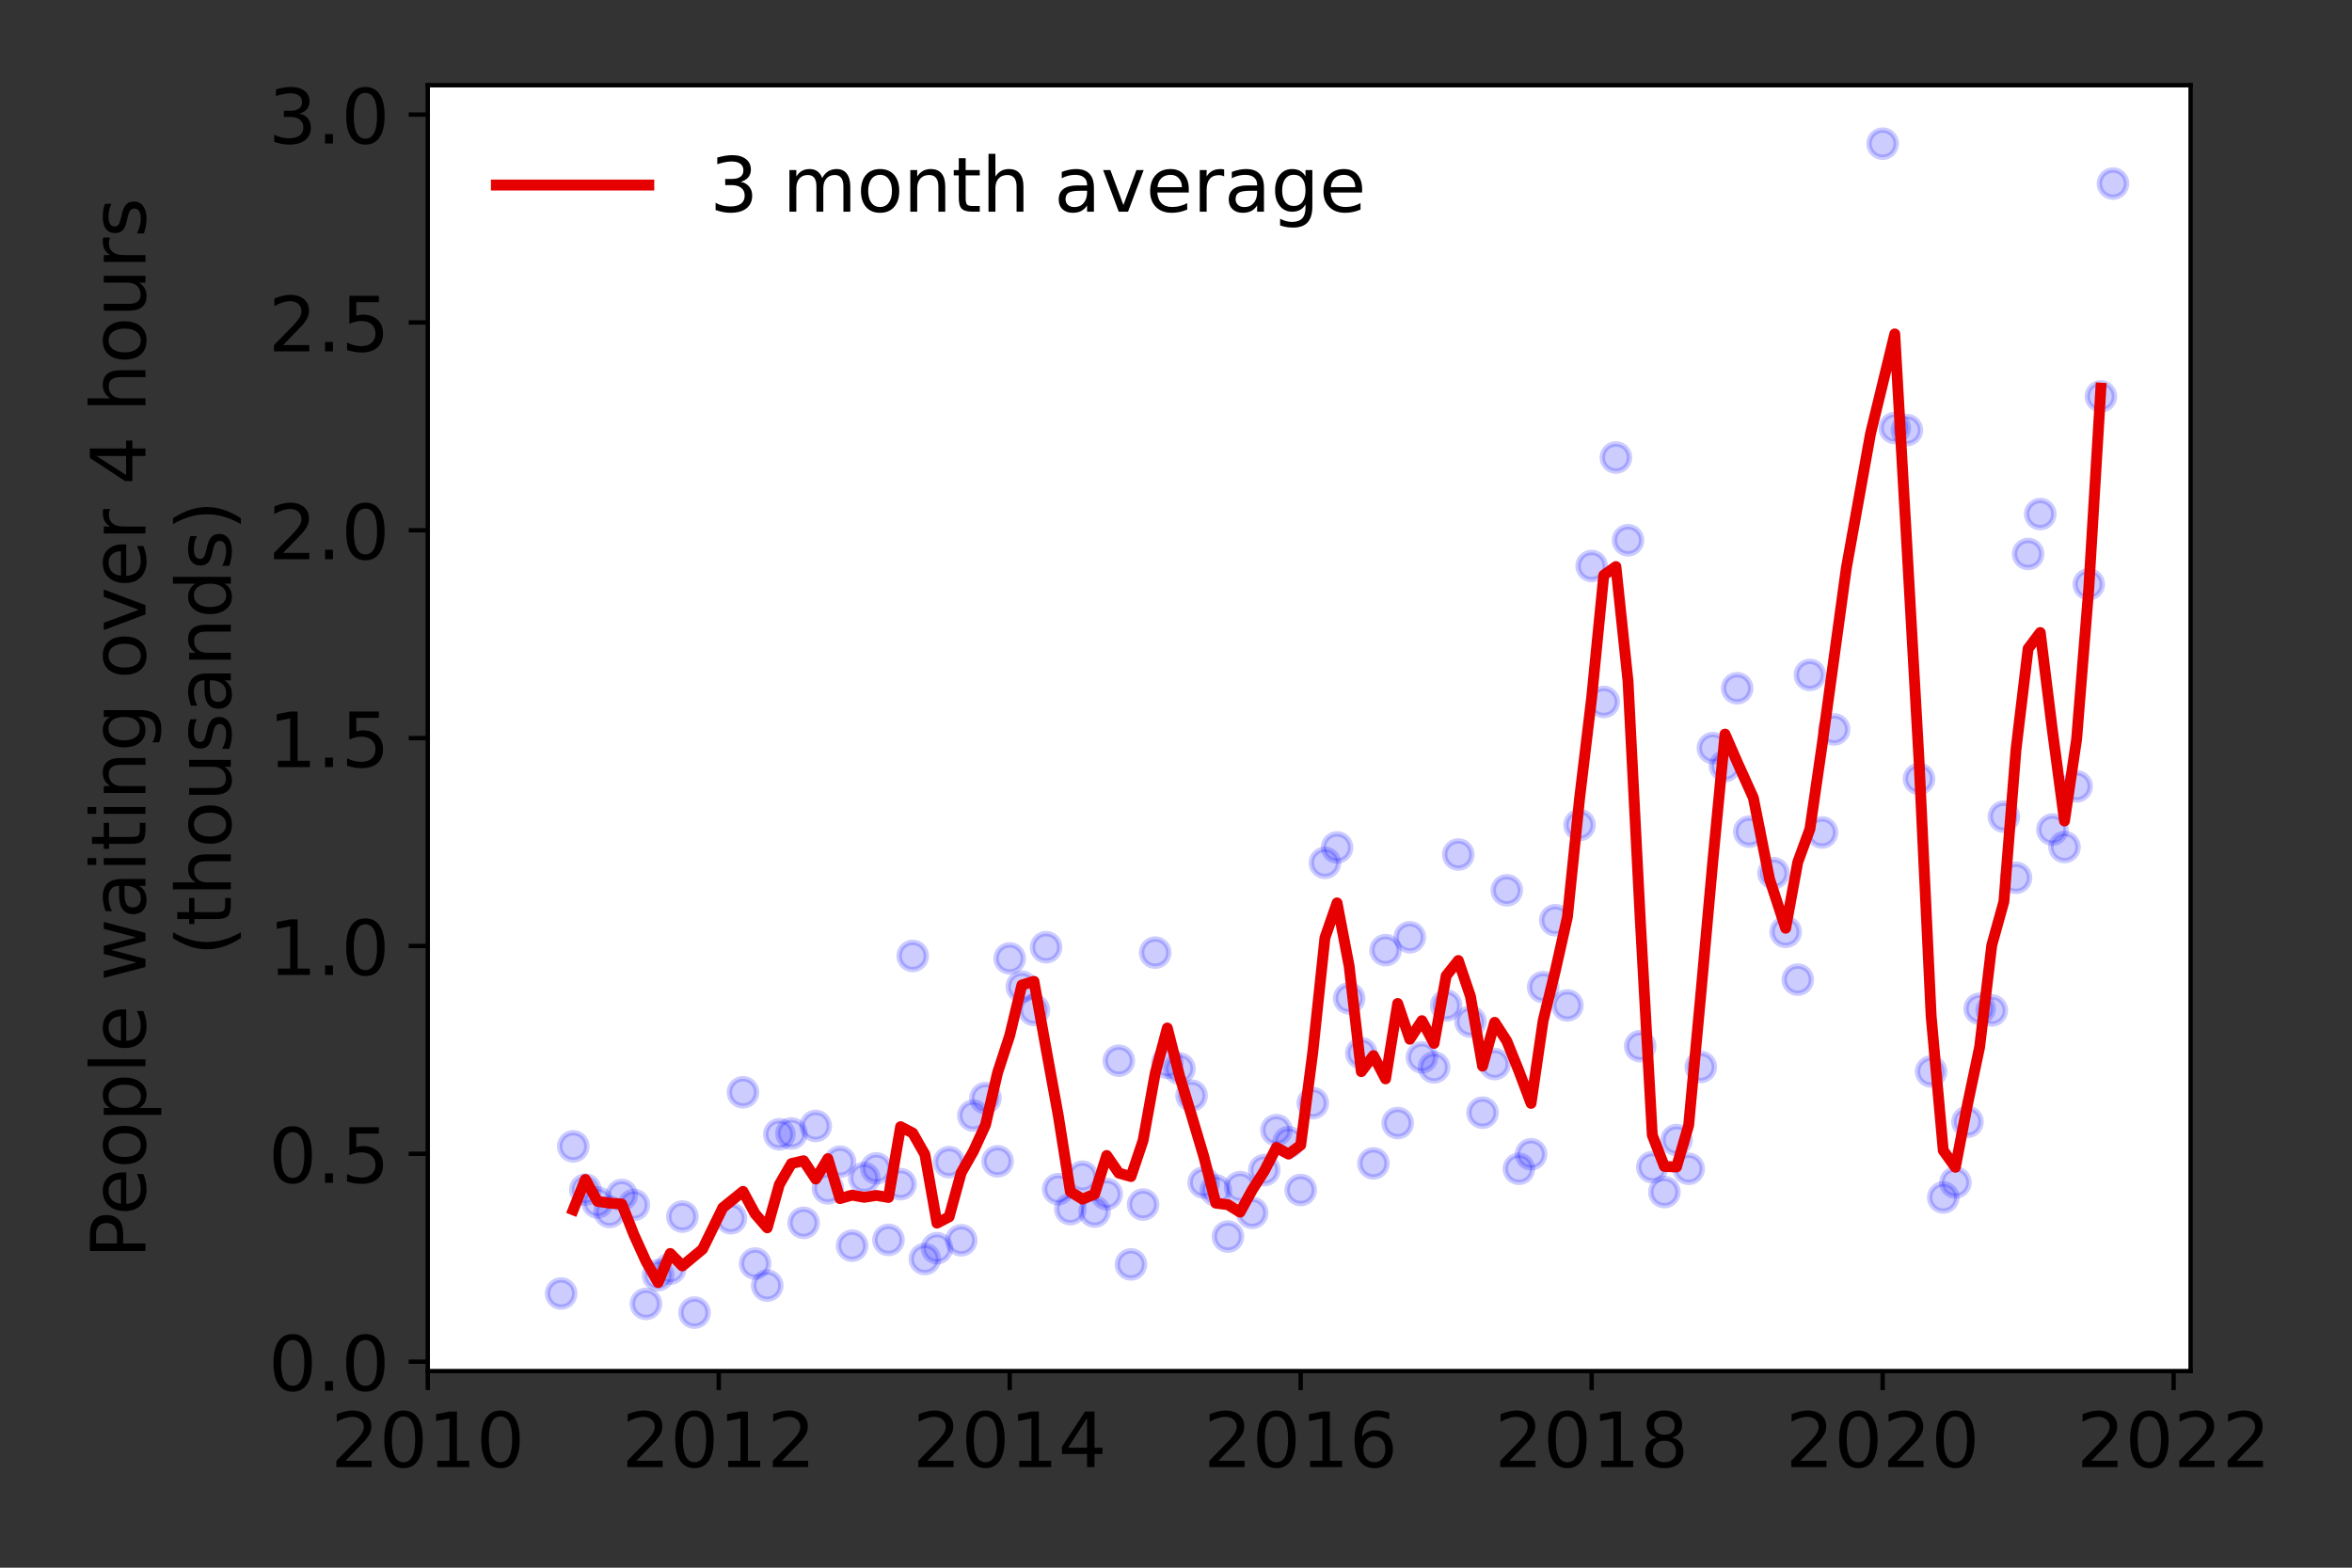<?xml version="1.0" encoding="utf-8" standalone="no"?>
<!DOCTYPE svg PUBLIC "-//W3C//DTD SVG 1.1//EN"
  "http://www.w3.org/Graphics/SVG/1.1/DTD/svg11.dtd">
<!-- Created with matplotlib (https://matplotlib.org/) -->
<svg height="288pt" version="1.1" viewBox="0 0 432 288" width="432pt" xmlns="http://www.w3.org/2000/svg" xmlns:xlink="http://www.w3.org/1999/xlink">
 <rect x="0" y="0" width="432" height="288" fill="#333333" stroke="none"/>
 <defs>
  <style type="text/css">*{stroke-linecap:butt;stroke-linejoin:round;}</style>
 </defs>
 <g id="figure_1">
  <g id="patch_1">
   <path d="M 0 288 
L 432 288 
L 432 0 
L 0 0 
z
" style="fill:none;"/>
  </g>
  <g id="axes_1">
   <g id="patch_2">
    <path d="M 78.57 251.88 
L 402.354 251.88 
L 402.354 15.657 
L 78.57 15.657 
z
" style="fill:#ffffff;"/>
   </g>
   <g id="matplotlib.axis_1">
    <g id="xtick_1">
     <g id="line2d_1">
      <defs>
       <path d="M 0 0 
L 0 3.5 
" id="m88fb3d2dca" style="stroke:#000000;stroke-width:0.8;"/>
      </defs>
      <g>
       <use style="stroke:#000000;stroke-width:0.8;" x="78.57" xlink:href="#m88fb3d2dca" y="251.88"/>
      </g>
     </g>
     <g id="text_1">
      <!-- 2010 -->
      <g transform="translate(60.755 269.518)scale(0.14 -0.14)">
       <defs>
        <path d="M 19.188 8.297 
L 53.609 8.297 
L 53.609 0 
L 7.328 0 
L 7.328 8.297 
Q 12.938 14.109 22.625 23.891 
Q 32.328 33.688 34.812 36.531 
Q 39.547 41.844 41.422 45.531 
Q 43.312 49.219 43.312 52.781 
Q 43.312 58.594 39.234 62.25 
Q 35.156 65.922 28.609 65.922 
Q 23.969 65.922 18.812 64.312 
Q 13.672 62.703 7.812 59.422 
L 7.812 69.391 
Q 13.766 71.781 18.938 73 
Q 24.125 74.219 28.422 74.219 
Q 39.75 74.219 46.484 68.547 
Q 53.219 62.891 53.219 53.422 
Q 53.219 48.922 51.531 44.891 
Q 49.859 40.875 45.406 35.406 
Q 44.188 33.984 37.641 27.219 
Q 31.109 20.453 19.188 8.297 
z
" id="DejaVuSans-50"/>
        <path d="M 31.781 66.406 
Q 24.172 66.406 20.328 58.906 
Q 16.5 51.422 16.5 36.375 
Q 16.5 21.391 20.328 13.891 
Q 24.172 6.391 31.781 6.391 
Q 39.453 6.391 43.281 13.891 
Q 47.125 21.391 47.125 36.375 
Q 47.125 51.422 43.281 58.906 
Q 39.453 66.406 31.781 66.406 
z
M 31.781 74.219 
Q 44.047 74.219 50.516 64.516 
Q 56.984 54.828 56.984 36.375 
Q 56.984 17.969 50.516 8.266 
Q 44.047 -1.422 31.781 -1.422 
Q 19.531 -1.422 13.062 8.266 
Q 6.594 17.969 6.594 36.375 
Q 6.594 54.828 13.062 64.516 
Q 19.531 74.219 31.781 74.219 
z
" id="DejaVuSans-48"/>
        <path d="M 12.406 8.297 
L 28.516 8.297 
L 28.516 63.922 
L 10.984 60.406 
L 10.984 69.391 
L 28.422 72.906 
L 38.281 72.906 
L 38.281 8.297 
L 54.391 8.297 
L 54.391 0 
L 12.406 0 
z
" id="DejaVuSans-49"/>
       </defs>
       <use xlink:href="#DejaVuSans-50"/>
       <use x="63.623" xlink:href="#DejaVuSans-48"/>
       <use x="127.246" xlink:href="#DejaVuSans-49"/>
       <use x="190.869" xlink:href="#DejaVuSans-48"/>
      </g>
     </g>
    </g>
    <g id="xtick_2">
     <g id="line2d_2">
      <g>
       <use style="stroke:#000000;stroke-width:0.8;" x="132.014" xlink:href="#m88fb3d2dca" y="251.88"/>
      </g>
     </g>
     <g id="text_2">
      <!-- 2012 -->
      <g transform="translate(114.199 269.518)scale(0.14 -0.14)">
       <use xlink:href="#DejaVuSans-50"/>
       <use x="63.623" xlink:href="#DejaVuSans-48"/>
       <use x="127.246" xlink:href="#DejaVuSans-49"/>
       <use x="190.869" xlink:href="#DejaVuSans-50"/>
      </g>
     </g>
    </g>
    <g id="xtick_3">
     <g id="line2d_3">
      <g>
       <use style="stroke:#000000;stroke-width:0.8;" x="185.459" xlink:href="#m88fb3d2dca" y="251.88"/>
      </g>
     </g>
     <g id="text_3">
      <!-- 2014 -->
      <g transform="translate(167.644 269.518)scale(0.14 -0.14)">
       <defs>
        <path d="M 37.797 64.312 
L 12.891 25.391 
L 37.797 25.391 
z
M 35.203 72.906 
L 47.609 72.906 
L 47.609 25.391 
L 58.016 25.391 
L 58.016 17.188 
L 47.609 17.188 
L 47.609 0 
L 37.797 0 
L 37.797 17.188 
L 4.891 17.188 
L 4.891 26.703 
z
" id="DejaVuSans-52"/>
       </defs>
       <use xlink:href="#DejaVuSans-50"/>
       <use x="63.623" xlink:href="#DejaVuSans-48"/>
       <use x="127.246" xlink:href="#DejaVuSans-49"/>
       <use x="190.869" xlink:href="#DejaVuSans-52"/>
      </g>
     </g>
    </g>
    <g id="xtick_4">
     <g id="line2d_4">
      <g>
       <use style="stroke:#000000;stroke-width:0.8;" x="238.903" xlink:href="#m88fb3d2dca" y="251.88"/>
      </g>
     </g>
     <g id="text_4">
      <!-- 2016 -->
      <g transform="translate(221.088 269.518)scale(0.14 -0.14)">
       <defs>
        <path d="M 33.016 40.375 
Q 26.375 40.375 22.484 35.828 
Q 18.609 31.297 18.609 23.391 
Q 18.609 15.531 22.484 10.953 
Q 26.375 6.391 33.016 6.391 
Q 39.656 6.391 43.531 10.953 
Q 47.406 15.531 47.406 23.391 
Q 47.406 31.297 43.531 35.828 
Q 39.656 40.375 33.016 40.375 
z
M 52.594 71.297 
L 52.594 62.312 
Q 48.875 64.062 45.094 64.984 
Q 41.312 65.922 37.594 65.922 
Q 27.828 65.922 22.672 59.328 
Q 17.531 52.734 16.797 39.406 
Q 19.672 43.656 24.016 45.922 
Q 28.375 48.188 33.594 48.188 
Q 44.578 48.188 50.953 41.516 
Q 57.328 34.859 57.328 23.391 
Q 57.328 12.156 50.688 5.359 
Q 44.047 -1.422 33.016 -1.422 
Q 20.359 -1.422 13.672 8.266 
Q 6.984 17.969 6.984 36.375 
Q 6.984 53.656 15.188 63.938 
Q 23.391 74.219 37.203 74.219 
Q 40.922 74.219 44.703 73.484 
Q 48.484 72.75 52.594 71.297 
z
" id="DejaVuSans-54"/>
       </defs>
       <use xlink:href="#DejaVuSans-50"/>
       <use x="63.623" xlink:href="#DejaVuSans-48"/>
       <use x="127.246" xlink:href="#DejaVuSans-49"/>
       <use x="190.869" xlink:href="#DejaVuSans-54"/>
      </g>
     </g>
    </g>
    <g id="xtick_5">
     <g id="line2d_5">
      <g>
       <use style="stroke:#000000;stroke-width:0.8;" x="292.347" xlink:href="#m88fb3d2dca" y="251.88"/>
      </g>
     </g>
     <g id="text_5">
      <!-- 2018 -->
      <g transform="translate(274.532 269.518)scale(0.14 -0.14)">
       <defs>
        <path d="M 31.781 34.625 
Q 24.75 34.625 20.719 30.859 
Q 16.703 27.094 16.703 20.516 
Q 16.703 13.922 20.719 10.156 
Q 24.75 6.391 31.781 6.391 
Q 38.812 6.391 42.859 10.172 
Q 46.922 13.969 46.922 20.516 
Q 46.922 27.094 42.891 30.859 
Q 38.875 34.625 31.781 34.625 
z
M 21.922 38.812 
Q 15.578 40.375 12.031 44.719 
Q 8.5 49.078 8.5 55.328 
Q 8.5 64.062 14.719 69.141 
Q 20.953 74.219 31.781 74.219 
Q 42.672 74.219 48.875 69.141 
Q 55.078 64.062 55.078 55.328 
Q 55.078 49.078 51.531 44.719 
Q 48 40.375 41.703 38.812 
Q 48.828 37.156 52.797 32.312 
Q 56.781 27.484 56.781 20.516 
Q 56.781 9.906 50.312 4.234 
Q 43.844 -1.422 31.781 -1.422 
Q 19.734 -1.422 13.25 4.234 
Q 6.781 9.906 6.781 20.516 
Q 6.781 27.484 10.781 32.312 
Q 14.797 37.156 21.922 38.812 
z
M 18.312 54.391 
Q 18.312 48.734 21.844 45.562 
Q 25.391 42.391 31.781 42.391 
Q 38.141 42.391 41.719 45.562 
Q 45.312 48.734 45.312 54.391 
Q 45.312 60.062 41.719 63.234 
Q 38.141 66.406 31.781 66.406 
Q 25.391 66.406 21.844 63.234 
Q 18.312 60.062 18.312 54.391 
z
" id="DejaVuSans-56"/>
       </defs>
       <use xlink:href="#DejaVuSans-50"/>
       <use x="63.623" xlink:href="#DejaVuSans-48"/>
       <use x="127.246" xlink:href="#DejaVuSans-49"/>
       <use x="190.869" xlink:href="#DejaVuSans-56"/>
      </g>
     </g>
    </g>
    <g id="xtick_6">
     <g id="line2d_6">
      <g>
       <use style="stroke:#000000;stroke-width:0.8;" x="345.792" xlink:href="#m88fb3d2dca" y="251.88"/>
      </g>
     </g>
     <g id="text_6">
      <!-- 2020 -->
      <g transform="translate(327.977 269.518)scale(0.14 -0.14)">
       <use xlink:href="#DejaVuSans-50"/>
       <use x="63.623" xlink:href="#DejaVuSans-48"/>
       <use x="127.246" xlink:href="#DejaVuSans-50"/>
       <use x="190.869" xlink:href="#DejaVuSans-48"/>
      </g>
     </g>
    </g>
    <g id="xtick_7">
     <g id="line2d_7">
      <g>
       <use style="stroke:#000000;stroke-width:0.8;" x="399.236" xlink:href="#m88fb3d2dca" y="251.88"/>
      </g>
     </g>
     <g id="text_7">
      <!-- 2022 -->
      <g transform="translate(381.421 269.518)scale(0.14 -0.14)">
       <use xlink:href="#DejaVuSans-50"/>
       <use x="63.623" xlink:href="#DejaVuSans-48"/>
       <use x="127.246" xlink:href="#DejaVuSans-50"/>
       <use x="190.869" xlink:href="#DejaVuSans-50"/>
      </g>
     </g>
    </g>
   </g>
   <g id="matplotlib.axis_2">
    <g id="ytick_1">
     <g id="line2d_8">
      <defs>
       <path d="M 0 0 
L -3.5 0 
" id="m91a331df09" style="stroke:#000000;stroke-width:0.8;"/>
      </defs>
      <g>
       <use style="stroke:#000000;stroke-width:0.8;" x="78.57" xlink:href="#m91a331df09" y="250.154"/>
      </g>
     </g>
     <g id="text_8">
      <!-- 0.0 -->
      <g transform="translate(49.306 255.473)scale(0.14 -0.14)">
       <defs>
        <path d="M 10.688 12.406 
L 21 12.406 
L 21 0 
L 10.688 0 
z
" id="DejaVuSans-46"/>
       </defs>
       <use xlink:href="#DejaVuSans-48"/>
       <use x="63.623" xlink:href="#DejaVuSans-46"/>
       <use x="95.41" xlink:href="#DejaVuSans-48"/>
      </g>
     </g>
    </g>
    <g id="ytick_2">
     <g id="line2d_9">
      <g>
       <use style="stroke:#000000;stroke-width:0.8;" x="78.57" xlink:href="#m91a331df09" y="211.97"/>
      </g>
     </g>
     <g id="text_9">
      <!-- 0.5 -->
      <g transform="translate(49.306 217.289)scale(0.14 -0.14)">
       <defs>
        <path d="M 10.797 72.906 
L 49.516 72.906 
L 49.516 64.594 
L 19.828 64.594 
L 19.828 46.734 
Q 21.969 47.469 24.109 47.828 
Q 26.266 48.188 28.422 48.188 
Q 40.625 48.188 47.75 41.5 
Q 54.891 34.812 54.891 23.391 
Q 54.891 11.625 47.562 5.094 
Q 40.234 -1.422 26.906 -1.422 
Q 22.312 -1.422 17.547 -0.641 
Q 12.797 0.141 7.719 1.703 
L 7.719 11.625 
Q 12.109 9.234 16.797 8.062 
Q 21.484 6.891 26.703 6.891 
Q 35.156 6.891 40.078 11.328 
Q 45.016 15.766 45.016 23.391 
Q 45.016 31 40.078 35.438 
Q 35.156 39.891 26.703 39.891 
Q 22.75 39.891 18.812 39.016 
Q 14.891 38.141 10.797 36.281 
z
" id="DejaVuSans-53"/>
       </defs>
       <use xlink:href="#DejaVuSans-48"/>
       <use x="63.623" xlink:href="#DejaVuSans-46"/>
       <use x="95.41" xlink:href="#DejaVuSans-53"/>
      </g>
     </g>
    </g>
    <g id="ytick_3">
     <g id="line2d_10">
      <g>
       <use style="stroke:#000000;stroke-width:0.8;" x="78.57" xlink:href="#m91a331df09" y="173.786"/>
      </g>
     </g>
     <g id="text_10">
      <!-- 1.0 -->
      <g transform="translate(49.306 179.105)scale(0.14 -0.14)">
       <use xlink:href="#DejaVuSans-49"/>
       <use x="63.623" xlink:href="#DejaVuSans-46"/>
       <use x="95.41" xlink:href="#DejaVuSans-48"/>
      </g>
     </g>
    </g>
    <g id="ytick_4">
     <g id="line2d_11">
      <g>
       <use style="stroke:#000000;stroke-width:0.8;" x="78.57" xlink:href="#m91a331df09" y="135.601"/>
      </g>
     </g>
     <g id="text_11">
      <!-- 1.5 -->
      <g transform="translate(49.306 140.92)scale(0.14 -0.14)">
       <use xlink:href="#DejaVuSans-49"/>
       <use x="63.623" xlink:href="#DejaVuSans-46"/>
       <use x="95.41" xlink:href="#DejaVuSans-53"/>
      </g>
     </g>
    </g>
    <g id="ytick_5">
     <g id="line2d_12">
      <g>
       <use style="stroke:#000000;stroke-width:0.8;" x="78.57" xlink:href="#m91a331df09" y="97.417"/>
      </g>
     </g>
     <g id="text_12">
      <!-- 2.0 -->
      <g transform="translate(49.306 102.736)scale(0.14 -0.14)">
       <use xlink:href="#DejaVuSans-50"/>
       <use x="63.623" xlink:href="#DejaVuSans-46"/>
       <use x="95.41" xlink:href="#DejaVuSans-48"/>
      </g>
     </g>
    </g>
    <g id="ytick_6">
     <g id="line2d_13">
      <g>
       <use style="stroke:#000000;stroke-width:0.8;" x="78.57" xlink:href="#m91a331df09" y="59.233"/>
      </g>
     </g>
     <g id="text_13">
      <!-- 2.5 -->
      <g transform="translate(49.306 64.552)scale(0.14 -0.14)">
       <use xlink:href="#DejaVuSans-50"/>
       <use x="63.623" xlink:href="#DejaVuSans-46"/>
       <use x="95.41" xlink:href="#DejaVuSans-53"/>
      </g>
     </g>
    </g>
    <g id="ytick_7">
     <g id="line2d_14">
      <g>
       <use style="stroke:#000000;stroke-width:0.8;" x="78.57" xlink:href="#m91a331df09" y="21.049"/>
      </g>
     </g>
     <g id="text_14">
      <!-- 3.0 -->
      <g transform="translate(49.306 26.368)scale(0.14 -0.14)">
       <defs>
        <path d="M 40.578 39.312 
Q 47.656 37.797 51.625 33 
Q 55.609 28.219 55.609 21.188 
Q 55.609 10.406 48.188 4.484 
Q 40.766 -1.422 27.094 -1.422 
Q 22.516 -1.422 17.656 -0.516 
Q 12.797 0.391 7.625 2.203 
L 7.625 11.719 
Q 11.719 9.328 16.594 8.109 
Q 21.484 6.891 26.812 6.891 
Q 36.078 6.891 40.938 10.547 
Q 45.797 14.203 45.797 21.188 
Q 45.797 27.641 41.281 31.266 
Q 36.766 34.906 28.719 34.906 
L 20.219 34.906 
L 20.219 43.016 
L 29.109 43.016 
Q 36.375 43.016 40.234 45.922 
Q 44.094 48.828 44.094 54.297 
Q 44.094 59.906 40.109 62.906 
Q 36.141 65.922 28.719 65.922 
Q 24.656 65.922 20.016 65.031 
Q 15.375 64.156 9.812 62.312 
L 9.812 71.094 
Q 15.438 72.656 20.344 73.438 
Q 25.25 74.219 29.594 74.219 
Q 40.828 74.219 47.359 69.109 
Q 53.906 64.016 53.906 55.328 
Q 53.906 49.266 50.438 45.094 
Q 46.969 40.922 40.578 39.312 
z
" id="DejaVuSans-51"/>
       </defs>
       <use xlink:href="#DejaVuSans-51"/>
       <use x="63.623" xlink:href="#DejaVuSans-46"/>
       <use x="95.41" xlink:href="#DejaVuSans-48"/>
      </g>
     </g>
    </g>
    <g id="text_15">
     <!-- People waiting over 4 hours -->
     <g transform="translate(26.717 231.193)rotate(-90)scale(0.14 -0.14)">
      <defs>
       <path d="M 19.672 64.797 
L 19.672 37.406 
L 32.078 37.406 
Q 38.969 37.406 42.719 40.969 
Q 46.484 44.531 46.484 51.125 
Q 46.484 57.672 42.719 61.234 
Q 38.969 64.797 32.078 64.797 
z
M 9.812 72.906 
L 32.078 72.906 
Q 44.344 72.906 50.609 67.359 
Q 56.891 61.812 56.891 51.125 
Q 56.891 40.328 50.609 34.812 
Q 44.344 29.297 32.078 29.297 
L 19.672 29.297 
L 19.672 0 
L 9.812 0 
z
" id="DejaVuSans-80"/>
       <path d="M 56.203 29.594 
L 56.203 25.203 
L 14.891 25.203 
Q 15.484 15.922 20.484 11.062 
Q 25.484 6.203 34.422 6.203 
Q 39.594 6.203 44.453 7.469 
Q 49.312 8.734 54.109 11.281 
L 54.109 2.781 
Q 49.266 0.734 44.188 -0.344 
Q 39.109 -1.422 33.891 -1.422 
Q 20.797 -1.422 13.156 6.188 
Q 5.516 13.812 5.516 26.812 
Q 5.516 40.234 12.766 48.109 
Q 20.016 56 32.328 56 
Q 43.359 56 49.781 48.891 
Q 56.203 41.797 56.203 29.594 
z
M 47.219 32.234 
Q 47.125 39.594 43.094 43.984 
Q 39.062 48.391 32.422 48.391 
Q 24.906 48.391 20.391 44.141 
Q 15.875 39.891 15.188 32.172 
z
" id="DejaVuSans-101"/>
       <path d="M 30.609 48.391 
Q 23.391 48.391 19.188 42.75 
Q 14.984 37.109 14.984 27.297 
Q 14.984 17.484 19.156 11.844 
Q 23.344 6.203 30.609 6.203 
Q 37.797 6.203 41.984 11.859 
Q 46.188 17.531 46.188 27.297 
Q 46.188 37.016 41.984 42.703 
Q 37.797 48.391 30.609 48.391 
z
M 30.609 56 
Q 42.328 56 49.016 48.375 
Q 55.719 40.766 55.719 27.297 
Q 55.719 13.875 49.016 6.219 
Q 42.328 -1.422 30.609 -1.422 
Q 18.844 -1.422 12.172 6.219 
Q 5.516 13.875 5.516 27.297 
Q 5.516 40.766 12.172 48.375 
Q 18.844 56 30.609 56 
z
" id="DejaVuSans-111"/>
       <path d="M 18.109 8.203 
L 18.109 -20.797 
L 9.078 -20.797 
L 9.078 54.688 
L 18.109 54.688 
L 18.109 46.391 
Q 20.953 51.266 25.266 53.625 
Q 29.594 56 35.594 56 
Q 45.562 56 51.781 48.094 
Q 58.016 40.188 58.016 27.297 
Q 58.016 14.406 51.781 6.484 
Q 45.562 -1.422 35.594 -1.422 
Q 29.594 -1.422 25.266 0.953 
Q 20.953 3.328 18.109 8.203 
z
M 48.688 27.297 
Q 48.688 37.203 44.609 42.844 
Q 40.531 48.484 33.406 48.484 
Q 26.266 48.484 22.188 42.844 
Q 18.109 37.203 18.109 27.297 
Q 18.109 17.391 22.188 11.75 
Q 26.266 6.109 33.406 6.109 
Q 40.531 6.109 44.609 11.75 
Q 48.688 17.391 48.688 27.297 
z
" id="DejaVuSans-112"/>
       <path d="M 9.422 75.984 
L 18.406 75.984 
L 18.406 0 
L 9.422 0 
z
" id="DejaVuSans-108"/>
       <path id="DejaVuSans-32"/>
       <path d="M 4.203 54.688 
L 13.188 54.688 
L 24.422 12.016 
L 35.594 54.688 
L 46.188 54.688 
L 57.422 12.016 
L 68.609 54.688 
L 77.594 54.688 
L 63.281 0 
L 52.688 0 
L 40.922 44.828 
L 29.109 0 
L 18.5 0 
z
" id="DejaVuSans-119"/>
       <path d="M 34.281 27.484 
Q 23.391 27.484 19.188 25 
Q 14.984 22.516 14.984 16.5 
Q 14.984 11.719 18.141 8.906 
Q 21.297 6.109 26.703 6.109 
Q 34.188 6.109 38.703 11.406 
Q 43.219 16.703 43.219 25.484 
L 43.219 27.484 
z
M 52.203 31.203 
L 52.203 0 
L 43.219 0 
L 43.219 8.297 
Q 40.141 3.328 35.547 0.953 
Q 30.953 -1.422 24.312 -1.422 
Q 15.922 -1.422 10.953 3.297 
Q 6 8.016 6 15.922 
Q 6 25.141 12.172 29.828 
Q 18.359 34.516 30.609 34.516 
L 43.219 34.516 
L 43.219 35.406 
Q 43.219 41.609 39.141 45 
Q 35.062 48.391 27.688 48.391 
Q 23 48.391 18.547 47.266 
Q 14.109 46.141 10.016 43.891 
L 10.016 52.203 
Q 14.938 54.109 19.578 55.047 
Q 24.219 56 28.609 56 
Q 40.484 56 46.344 49.844 
Q 52.203 43.703 52.203 31.203 
z
" id="DejaVuSans-97"/>
       <path d="M 9.422 54.688 
L 18.406 54.688 
L 18.406 0 
L 9.422 0 
z
M 9.422 75.984 
L 18.406 75.984 
L 18.406 64.594 
L 9.422 64.594 
z
" id="DejaVuSans-105"/>
       <path d="M 18.312 70.219 
L 18.312 54.688 
L 36.812 54.688 
L 36.812 47.703 
L 18.312 47.703 
L 18.312 18.016 
Q 18.312 11.328 20.141 9.422 
Q 21.969 7.516 27.594 7.516 
L 36.812 7.516 
L 36.812 0 
L 27.594 0 
Q 17.188 0 13.234 3.875 
Q 9.281 7.766 9.281 18.016 
L 9.281 47.703 
L 2.688 47.703 
L 2.688 54.688 
L 9.281 54.688 
L 9.281 70.219 
z
" id="DejaVuSans-116"/>
       <path d="M 54.891 33.016 
L 54.891 0 
L 45.906 0 
L 45.906 32.719 
Q 45.906 40.484 42.875 44.328 
Q 39.844 48.188 33.797 48.188 
Q 26.516 48.188 22.312 43.547 
Q 18.109 38.922 18.109 30.906 
L 18.109 0 
L 9.078 0 
L 9.078 54.688 
L 18.109 54.688 
L 18.109 46.188 
Q 21.344 51.125 25.703 53.562 
Q 30.078 56 35.797 56 
Q 45.219 56 50.047 50.172 
Q 54.891 44.344 54.891 33.016 
z
" id="DejaVuSans-110"/>
       <path d="M 45.406 27.984 
Q 45.406 37.75 41.375 43.109 
Q 37.359 48.484 30.078 48.484 
Q 22.859 48.484 18.828 43.109 
Q 14.797 37.75 14.797 27.984 
Q 14.797 18.266 18.828 12.891 
Q 22.859 7.516 30.078 7.516 
Q 37.359 7.516 41.375 12.891 
Q 45.406 18.266 45.406 27.984 
z
M 54.391 6.781 
Q 54.391 -7.172 48.188 -13.984 
Q 42 -20.797 29.203 -20.797 
Q 24.469 -20.797 20.266 -20.094 
Q 16.062 -19.391 12.109 -17.922 
L 12.109 -9.188 
Q 16.062 -11.328 19.922 -12.344 
Q 23.781 -13.375 27.781 -13.375 
Q 36.625 -13.375 41.016 -8.766 
Q 45.406 -4.156 45.406 5.172 
L 45.406 9.625 
Q 42.625 4.781 38.281 2.391 
Q 33.938 0 27.875 0 
Q 17.828 0 11.672 7.656 
Q 5.516 15.328 5.516 27.984 
Q 5.516 40.672 11.672 48.328 
Q 17.828 56 27.875 56 
Q 33.938 56 38.281 53.609 
Q 42.625 51.219 45.406 46.391 
L 45.406 54.688 
L 54.391 54.688 
z
" id="DejaVuSans-103"/>
       <path d="M 2.984 54.688 
L 12.5 54.688 
L 29.594 8.797 
L 46.688 54.688 
L 56.203 54.688 
L 35.688 0 
L 23.484 0 
z
" id="DejaVuSans-118"/>
       <path d="M 41.109 46.297 
Q 39.594 47.172 37.812 47.578 
Q 36.031 48 33.891 48 
Q 26.266 48 22.188 43.047 
Q 18.109 38.094 18.109 28.812 
L 18.109 0 
L 9.078 0 
L 9.078 54.688 
L 18.109 54.688 
L 18.109 46.188 
Q 20.953 51.172 25.484 53.578 
Q 30.031 56 36.531 56 
Q 37.453 56 38.578 55.875 
Q 39.703 55.766 41.062 55.516 
z
" id="DejaVuSans-114"/>
       <path d="M 54.891 33.016 
L 54.891 0 
L 45.906 0 
L 45.906 32.719 
Q 45.906 40.484 42.875 44.328 
Q 39.844 48.188 33.797 48.188 
Q 26.516 48.188 22.312 43.547 
Q 18.109 38.922 18.109 30.906 
L 18.109 0 
L 9.078 0 
L 9.078 75.984 
L 18.109 75.984 
L 18.109 46.188 
Q 21.344 51.125 25.703 53.562 
Q 30.078 56 35.797 56 
Q 45.219 56 50.047 50.172 
Q 54.891 44.344 54.891 33.016 
z
" id="DejaVuSans-104"/>
       <path d="M 8.5 21.578 
L 8.5 54.688 
L 17.484 54.688 
L 17.484 21.922 
Q 17.484 14.156 20.5 10.266 
Q 23.531 6.391 29.594 6.391 
Q 36.859 6.391 41.078 11.031 
Q 45.312 15.672 45.312 23.688 
L 45.312 54.688 
L 54.297 54.688 
L 54.297 0 
L 45.312 0 
L 45.312 8.406 
Q 42.047 3.422 37.719 1 
Q 33.406 -1.422 27.688 -1.422 
Q 18.266 -1.422 13.375 4.438 
Q 8.5 10.297 8.5 21.578 
z
M 31.109 56 
z
" id="DejaVuSans-117"/>
       <path d="M 44.281 53.078 
L 44.281 44.578 
Q 40.484 46.531 36.375 47.5 
Q 32.281 48.484 27.875 48.484 
Q 21.188 48.484 17.844 46.438 
Q 14.5 44.391 14.5 40.281 
Q 14.5 37.156 16.891 35.375 
Q 19.281 33.594 26.516 31.984 
L 29.594 31.297 
Q 39.156 29.25 43.188 25.516 
Q 47.219 21.781 47.219 15.094 
Q 47.219 7.469 41.188 3.016 
Q 35.156 -1.422 24.609 -1.422 
Q 20.219 -1.422 15.453 -0.562 
Q 10.688 0.297 5.422 2 
L 5.422 11.281 
Q 10.406 8.688 15.234 7.391 
Q 20.062 6.109 24.812 6.109 
Q 31.156 6.109 34.562 8.281 
Q 37.984 10.453 37.984 14.406 
Q 37.984 18.062 35.516 20.016 
Q 33.062 21.969 24.703 23.781 
L 21.578 24.516 
Q 13.234 26.266 9.516 29.906 
Q 5.812 33.547 5.812 39.891 
Q 5.812 47.609 11.281 51.797 
Q 16.75 56 26.812 56 
Q 31.781 56 36.172 55.266 
Q 40.578 54.547 44.281 53.078 
z
" id="DejaVuSans-115"/>
      </defs>
      <use xlink:href="#DejaVuSans-80"/>
      <use x="56.678" xlink:href="#DejaVuSans-101"/>
      <use x="118.201" xlink:href="#DejaVuSans-111"/>
      <use x="179.383" xlink:href="#DejaVuSans-112"/>
      <use x="242.859" xlink:href="#DejaVuSans-108"/>
      <use x="270.643" xlink:href="#DejaVuSans-101"/>
      <use x="332.166" xlink:href="#DejaVuSans-32"/>
      <use x="363.953" xlink:href="#DejaVuSans-119"/>
      <use x="445.74" xlink:href="#DejaVuSans-97"/>
      <use x="507.02" xlink:href="#DejaVuSans-105"/>
      <use x="534.803" xlink:href="#DejaVuSans-116"/>
      <use x="574.012" xlink:href="#DejaVuSans-105"/>
      <use x="601.795" xlink:href="#DejaVuSans-110"/>
      <use x="665.174" xlink:href="#DejaVuSans-103"/>
      <use x="728.65" xlink:href="#DejaVuSans-32"/>
      <use x="760.438" xlink:href="#DejaVuSans-111"/>
      <use x="821.619" xlink:href="#DejaVuSans-118"/>
      <use x="880.799" xlink:href="#DejaVuSans-101"/>
      <use x="942.322" xlink:href="#DejaVuSans-114"/>
      <use x="983.436" xlink:href="#DejaVuSans-32"/>
      <use x="1015.223" xlink:href="#DejaVuSans-52"/>
      <use x="1078.846" xlink:href="#DejaVuSans-32"/>
      <use x="1110.633" xlink:href="#DejaVuSans-104"/>
      <use x="1174.012" xlink:href="#DejaVuSans-111"/>
      <use x="1235.193" xlink:href="#DejaVuSans-117"/>
      <use x="1298.572" xlink:href="#DejaVuSans-114"/>
      <use x="1339.686" xlink:href="#DejaVuSans-115"/>
     </g>
     <!-- (thousands) -->
     <g transform="translate(42.394 175.594)rotate(-90)scale(0.14 -0.14)">
      <defs>
       <path d="M 31 75.875 
Q 24.469 64.656 21.281 53.656 
Q 18.109 42.672 18.109 31.391 
Q 18.109 20.125 21.312 9.062 
Q 24.516 -2 31 -13.188 
L 23.188 -13.188 
Q 15.875 -1.703 12.234 9.375 
Q 8.594 20.453 8.594 31.391 
Q 8.594 42.281 12.203 53.312 
Q 15.828 64.359 23.188 75.875 
z
" id="DejaVuSans-40"/>
       <path d="M 45.406 46.391 
L 45.406 75.984 
L 54.391 75.984 
L 54.391 0 
L 45.406 0 
L 45.406 8.203 
Q 42.578 3.328 38.25 0.953 
Q 33.938 -1.422 27.875 -1.422 
Q 17.969 -1.422 11.734 6.484 
Q 5.516 14.406 5.516 27.297 
Q 5.516 40.188 11.734 48.094 
Q 17.969 56 27.875 56 
Q 33.938 56 38.25 53.625 
Q 42.578 51.266 45.406 46.391 
z
M 14.797 27.297 
Q 14.797 17.391 18.875 11.75 
Q 22.953 6.109 30.078 6.109 
Q 37.203 6.109 41.297 11.75 
Q 45.406 17.391 45.406 27.297 
Q 45.406 37.203 41.297 42.844 
Q 37.203 48.484 30.078 48.484 
Q 22.953 48.484 18.875 42.844 
Q 14.797 37.203 14.797 27.297 
z
" id="DejaVuSans-100"/>
       <path d="M 8.016 75.875 
L 15.828 75.875 
Q 23.141 64.359 26.781 53.312 
Q 30.422 42.281 30.422 31.391 
Q 30.422 20.453 26.781 9.375 
Q 23.141 -1.703 15.828 -13.188 
L 8.016 -13.188 
Q 14.5 -2 17.703 9.062 
Q 20.906 20.125 20.906 31.391 
Q 20.906 42.672 17.703 53.656 
Q 14.5 64.656 8.016 75.875 
z
" id="DejaVuSans-41"/>
      </defs>
      <use xlink:href="#DejaVuSans-40"/>
      <use x="39.014" xlink:href="#DejaVuSans-116"/>
      <use x="78.223" xlink:href="#DejaVuSans-104"/>
      <use x="141.602" xlink:href="#DejaVuSans-111"/>
      <use x="202.783" xlink:href="#DejaVuSans-117"/>
      <use x="266.162" xlink:href="#DejaVuSans-115"/>
      <use x="318.262" xlink:href="#DejaVuSans-97"/>
      <use x="379.541" xlink:href="#DejaVuSans-110"/>
      <use x="442.92" xlink:href="#DejaVuSans-100"/>
      <use x="506.396" xlink:href="#DejaVuSans-115"/>
      <use x="558.496" xlink:href="#DejaVuSans-41"/>
     </g>
    </g>
   </g>
   <g id="line2d_15">
    <defs>
     <path d="M 0 2.5 
C 0.663 2.5 1.299 2.237 1.768 1.768 
C 2.237 1.299 2.5 0.663 2.5 0 
C 2.5 -0.663 2.237 -1.299 1.768 -1.768 
C 1.299 -2.237 0.663 -2.5 0 -2.5 
C -0.663 -2.5 -1.299 -2.237 -1.768 -1.768 
C -2.237 -1.299 -2.5 -0.663 -2.5 0 
C -2.5 0.663 -2.237 1.299 -1.768 1.768 
C -1.299 2.237 -0.663 2.5 0 2.5 
z
" id="m0de062133c" style="stroke:#0000ff;stroke-opacity:0.2;"/>
    </defs>
    <g clip-path="url(#pf912fb3108)">
     <use style="fill:#0000ff;fill-opacity:0.2;stroke:#0000ff;stroke-opacity:0.2;" x="388.102" xlink:href="#m0de062133c" y="33.726"/>
     <use style="fill:#0000ff;fill-opacity:0.2;stroke:#0000ff;stroke-opacity:0.2;" x="385.875" xlink:href="#m0de062133c" y="72.827"/>
     <use style="fill:#0000ff;fill-opacity:0.2;stroke:#0000ff;stroke-opacity:0.2;" x="383.648" xlink:href="#m0de062133c" y="107.345"/>
     <use style="fill:#0000ff;fill-opacity:0.2;stroke:#0000ff;stroke-opacity:0.2;" x="381.421" xlink:href="#m0de062133c" y="144.46"/>
     <use style="fill:#0000ff;fill-opacity:0.2;stroke:#0000ff;stroke-opacity:0.2;" x="379.194" xlink:href="#m0de062133c" y="155.61"/>
     <use style="fill:#0000ff;fill-opacity:0.2;stroke:#0000ff;stroke-opacity:0.2;" x="376.968" xlink:href="#m0de062133c" y="152.402"/>
     <use style="fill:#0000ff;fill-opacity:0.2;stroke:#0000ff;stroke-opacity:0.2;" x="374.741" xlink:href="#m0de062133c" y="94.439"/>
     <use style="fill:#0000ff;fill-opacity:0.2;stroke:#0000ff;stroke-opacity:0.2;" x="372.514" xlink:href="#m0de062133c" y="101.77"/>
     <use style="fill:#0000ff;fill-opacity:0.2;stroke:#0000ff;stroke-opacity:0.2;" x="370.287" xlink:href="#m0de062133c" y="161.261"/>
     <use style="fill:#0000ff;fill-opacity:0.2;stroke:#0000ff;stroke-opacity:0.2;" x="368.06" xlink:href="#m0de062133c" y="150.035"/>
     <use style="fill:#0000ff;fill-opacity:0.2;stroke:#0000ff;stroke-opacity:0.2;" x="365.833" xlink:href="#m0de062133c" y="185.623"/>
     <use style="fill:#0000ff;fill-opacity:0.2;stroke:#0000ff;stroke-opacity:0.2;" x="363.607" xlink:href="#m0de062133c" y="185.317"/>
     <use style="fill:#0000ff;fill-opacity:0.2;stroke:#0000ff;stroke-opacity:0.2;" x="361.38" xlink:href="#m0de062133c" y="206.089"/>
     <use style="fill:#0000ff;fill-opacity:0.2;stroke:#0000ff;stroke-opacity:0.2;" x="359.153" xlink:href="#m0de062133c" y="217.239"/>
     <use style="fill:#0000ff;fill-opacity:0.2;stroke:#0000ff;stroke-opacity:0.2;" x="356.926" xlink:href="#m0de062133c" y="219.989"/>
     <use style="fill:#0000ff;fill-opacity:0.2;stroke:#0000ff;stroke-opacity:0.2;" x="354.699" xlink:href="#m0de062133c" y="196.849"/>
     <use style="fill:#0000ff;fill-opacity:0.2;stroke:#0000ff;stroke-opacity:0.2;" x="352.472" xlink:href="#m0de062133c" y="143.085"/>
     <use style="fill:#0000ff;fill-opacity:0.2;stroke:#0000ff;stroke-opacity:0.2;" x="350.245" xlink:href="#m0de062133c" y="79.012"/>
     <use style="fill:#0000ff;fill-opacity:0.2;stroke:#0000ff;stroke-opacity:0.2;" x="348.019" xlink:href="#m0de062133c" y="78.631"/>
     <use style="fill:#0000ff;fill-opacity:0.2;stroke:#0000ff;stroke-opacity:0.2;" x="345.792" xlink:href="#m0de062133c" y="26.394"/>
     <use style="fill:#0000ff;fill-opacity:0.2;stroke:#0000ff;stroke-opacity:0.2;" x="336.884" xlink:href="#m0de062133c" y="133.998"/>
     <use style="fill:#0000ff;fill-opacity:0.2;stroke:#0000ff;stroke-opacity:0.2;" x="334.657" xlink:href="#m0de062133c" y="152.937"/>
     <use style="fill:#0000ff;fill-opacity:0.2;stroke:#0000ff;stroke-opacity:0.2;" x="332.431" xlink:href="#m0de062133c" y="123.993"/>
     <use style="fill:#0000ff;fill-opacity:0.2;stroke:#0000ff;stroke-opacity:0.2;" x="330.204" xlink:href="#m0de062133c" y="179.971"/>
     <use style="fill:#0000ff;fill-opacity:0.2;stroke:#0000ff;stroke-opacity:0.2;" x="327.977" xlink:href="#m0de062133c" y="171.189"/>
     <use style="fill:#0000ff;fill-opacity:0.2;stroke:#0000ff;stroke-opacity:0.2;" x="325.75" xlink:href="#m0de062133c" y="160.421"/>
     <use style="fill:#0000ff;fill-opacity:0.2;stroke:#0000ff;stroke-opacity:0.2;" x="321.296" xlink:href="#m0de062133c" y="152.784"/>
     <use style="fill:#0000ff;fill-opacity:0.2;stroke:#0000ff;stroke-opacity:0.2;" x="319.07" xlink:href="#m0de062133c" y="126.437"/>
     <use style="fill:#0000ff;fill-opacity:0.2;stroke:#0000ff;stroke-opacity:0.2;" x="316.843" xlink:href="#m0de062133c" y="140.718"/>
     <use style="fill:#0000ff;fill-opacity:0.2;stroke:#0000ff;stroke-opacity:0.2;" x="314.616" xlink:href="#m0de062133c" y="137.434"/>
     <use style="fill:#0000ff;fill-opacity:0.2;stroke:#0000ff;stroke-opacity:0.2;" x="312.389" xlink:href="#m0de062133c" y="196.009"/>
     <use style="fill:#0000ff;fill-opacity:0.2;stroke:#0000ff;stroke-opacity:0.2;" x="310.162" xlink:href="#m0de062133c" y="214.719"/>
     <use style="fill:#0000ff;fill-opacity:0.2;stroke:#0000ff;stroke-opacity:0.2;" x="307.935" xlink:href="#m0de062133c" y="209.45"/>
     <use style="fill:#0000ff;fill-opacity:0.2;stroke:#0000ff;stroke-opacity:0.2;" x="305.708" xlink:href="#m0de062133c" y="218.996"/>
     <use style="fill:#0000ff;fill-opacity:0.2;stroke:#0000ff;stroke-opacity:0.2;" x="303.482" xlink:href="#m0de062133c" y="214.414"/>
     <use style="fill:#0000ff;fill-opacity:0.2;stroke:#0000ff;stroke-opacity:0.2;" x="301.255" xlink:href="#m0de062133c" y="192.19"/>
     <use style="fill:#0000ff;fill-opacity:0.2;stroke:#0000ff;stroke-opacity:0.2;" x="299.028" xlink:href="#m0de062133c" y="99.25"/>
     <use style="fill:#0000ff;fill-opacity:0.2;stroke:#0000ff;stroke-opacity:0.2;" x="296.801" xlink:href="#m0de062133c" y="84.053"/>
     <use style="fill:#0000ff;fill-opacity:0.2;stroke:#0000ff;stroke-opacity:0.2;" x="294.574" xlink:href="#m0de062133c" y="128.957"/>
     <use style="fill:#0000ff;fill-opacity:0.2;stroke:#0000ff;stroke-opacity:0.2;" x="292.347" xlink:href="#m0de062133c" y="103.985"/>
     <use style="fill:#0000ff;fill-opacity:0.2;stroke:#0000ff;stroke-opacity:0.2;" x="290.121" xlink:href="#m0de062133c" y="151.562"/>
     <use style="fill:#0000ff;fill-opacity:0.2;stroke:#0000ff;stroke-opacity:0.2;" x="287.894" xlink:href="#m0de062133c" y="184.706"/>
     <use style="fill:#0000ff;fill-opacity:0.2;stroke:#0000ff;stroke-opacity:0.2;" x="285.667" xlink:href="#m0de062133c" y="169.051"/>
     <use style="fill:#0000ff;fill-opacity:0.2;stroke:#0000ff;stroke-opacity:0.2;" x="283.44" xlink:href="#m0de062133c" y="181.346"/>
     <use style="fill:#0000ff;fill-opacity:0.2;stroke:#0000ff;stroke-opacity:0.2;" x="281.213" xlink:href="#m0de062133c" y="212.046"/>
     <use style="fill:#0000ff;fill-opacity:0.2;stroke:#0000ff;stroke-opacity:0.2;" x="278.986" xlink:href="#m0de062133c" y="214.719"/>
     <use style="fill:#0000ff;fill-opacity:0.2;stroke:#0000ff;stroke-opacity:0.2;" x="276.759" xlink:href="#m0de062133c" y="163.552"/>
     <use style="fill:#0000ff;fill-opacity:0.2;stroke:#0000ff;stroke-opacity:0.2;" x="274.533" xlink:href="#m0de062133c" y="195.474"/>
     <use style="fill:#0000ff;fill-opacity:0.2;stroke:#0000ff;stroke-opacity:0.2;" x="272.306" xlink:href="#m0de062133c" y="204.409"/>
     <use style="fill:#0000ff;fill-opacity:0.2;stroke:#0000ff;stroke-opacity:0.2;" x="270.079" xlink:href="#m0de062133c" y="187.685"/>
     <use style="fill:#0000ff;fill-opacity:0.2;stroke:#0000ff;stroke-opacity:0.2;" x="267.852" xlink:href="#m0de062133c" y="156.985"/>
     <use style="fill:#0000ff;fill-opacity:0.2;stroke:#0000ff;stroke-opacity:0.2;" x="265.625" xlink:href="#m0de062133c" y="184.706"/>
     <use style="fill:#0000ff;fill-opacity:0.2;stroke:#0000ff;stroke-opacity:0.2;" x="263.398" xlink:href="#m0de062133c" y="196.085"/>
     <use style="fill:#0000ff;fill-opacity:0.2;stroke:#0000ff;stroke-opacity:0.2;" x="261.172" xlink:href="#m0de062133c" y="194.252"/>
     <use style="fill:#0000ff;fill-opacity:0.2;stroke:#0000ff;stroke-opacity:0.2;" x="258.945" xlink:href="#m0de062133c" y="172.182"/>
     <use style="fill:#0000ff;fill-opacity:0.2;stroke:#0000ff;stroke-opacity:0.2;" x="256.718" xlink:href="#m0de062133c" y="206.319"/>
     <use style="fill:#0000ff;fill-opacity:0.2;stroke:#0000ff;stroke-opacity:0.2;" x="254.491" xlink:href="#m0de062133c" y="174.549"/>
     <use style="fill:#0000ff;fill-opacity:0.2;stroke:#0000ff;stroke-opacity:0.2;" x="252.264" xlink:href="#m0de062133c" y="213.726"/>
     <use style="fill:#0000ff;fill-opacity:0.2;stroke:#0000ff;stroke-opacity:0.2;" x="250.037" xlink:href="#m0de062133c" y="193.489"/>
     <use style="fill:#0000ff;fill-opacity:0.2;stroke:#0000ff;stroke-opacity:0.2;" x="247.81" xlink:href="#m0de062133c" y="183.408"/>
     <use style="fill:#0000ff;fill-opacity:0.2;stroke:#0000ff;stroke-opacity:0.2;" x="245.584" xlink:href="#m0de062133c" y="155.686"/>
     <use style="fill:#0000ff;fill-opacity:0.2;stroke:#0000ff;stroke-opacity:0.2;" x="243.357" xlink:href="#m0de062133c" y="158.512"/>
     <use style="fill:#0000ff;fill-opacity:0.2;stroke:#0000ff;stroke-opacity:0.2;" x="241.13" xlink:href="#m0de062133c" y="202.653"/>
     <use style="fill:#0000ff;fill-opacity:0.2;stroke:#0000ff;stroke-opacity:0.2;" x="238.903" xlink:href="#m0de062133c" y="218.614"/>
     <use style="fill:#0000ff;fill-opacity:0.2;stroke:#0000ff;stroke-opacity:0.2;" x="236.676" xlink:href="#m0de062133c" y="209.832"/>
     <use style="fill:#0000ff;fill-opacity:0.2;stroke:#0000ff;stroke-opacity:0.2;" x="234.449" xlink:href="#m0de062133c" y="207.617"/>
     <use style="fill:#0000ff;fill-opacity:0.2;stroke:#0000ff;stroke-opacity:0.2;" x="232.222" xlink:href="#m0de062133c" y="214.948"/>
     <use style="fill:#0000ff;fill-opacity:0.2;stroke:#0000ff;stroke-opacity:0.2;" x="229.996" xlink:href="#m0de062133c" y="222.814"/>
     <use style="fill:#0000ff;fill-opacity:0.2;stroke:#0000ff;stroke-opacity:0.2;" x="227.769" xlink:href="#m0de062133c" y="218.079"/>
     <use style="fill:#0000ff;fill-opacity:0.2;stroke:#0000ff;stroke-opacity:0.2;" x="225.542" xlink:href="#m0de062133c" y="227.167"/>
     <use style="fill:#0000ff;fill-opacity:0.2;stroke:#0000ff;stroke-opacity:0.2;" x="223.315" xlink:href="#m0de062133c" y="218.69"/>
     <use style="fill:#0000ff;fill-opacity:0.2;stroke:#0000ff;stroke-opacity:0.2;" x="221.088" xlink:href="#m0de062133c" y="217.239"/>
     <use style="fill:#0000ff;fill-opacity:0.2;stroke:#0000ff;stroke-opacity:0.2;" x="218.861" xlink:href="#m0de062133c" y="201.278"/>
     <use style="fill:#0000ff;fill-opacity:0.2;stroke:#0000ff;stroke-opacity:0.2;" x="216.635" xlink:href="#m0de062133c" y="196.314"/>
     <use style="fill:#0000ff;fill-opacity:0.2;stroke:#0000ff;stroke-opacity:0.2;" x="214.408" xlink:href="#m0de062133c" y="195.245"/>
     <use style="fill:#0000ff;fill-opacity:0.2;stroke:#0000ff;stroke-opacity:0.2;" x="212.181" xlink:href="#m0de062133c" y="175.008"/>
     <use style="fill:#0000ff;fill-opacity:0.2;stroke:#0000ff;stroke-opacity:0.2;" x="209.954" xlink:href="#m0de062133c" y="221.287"/>
     <use style="fill:#0000ff;fill-opacity:0.2;stroke:#0000ff;stroke-opacity:0.2;" x="207.727" xlink:href="#m0de062133c" y="232.284"/>
     <use style="fill:#0000ff;fill-opacity:0.2;stroke:#0000ff;stroke-opacity:0.2;" x="205.5" xlink:href="#m0de062133c" y="194.863"/>
     <use style="fill:#0000ff;fill-opacity:0.2;stroke:#0000ff;stroke-opacity:0.2;" x="203.273" xlink:href="#m0de062133c" y="219.378"/>
     <use style="fill:#0000ff;fill-opacity:0.2;stroke:#0000ff;stroke-opacity:0.2;" x="201.047" xlink:href="#m0de062133c" y="222.585"/>
     <use style="fill:#0000ff;fill-opacity:0.2;stroke:#0000ff;stroke-opacity:0.2;" x="198.82" xlink:href="#m0de062133c" y="216.17"/>
     <use style="fill:#0000ff;fill-opacity:0.2;stroke:#0000ff;stroke-opacity:0.2;" x="196.593" xlink:href="#m0de062133c" y="222.127"/>
     <use style="fill:#0000ff;fill-opacity:0.2;stroke:#0000ff;stroke-opacity:0.2;" x="194.366" xlink:href="#m0de062133c" y="218.461"/>
     <use style="fill:#0000ff;fill-opacity:0.2;stroke:#0000ff;stroke-opacity:0.2;" x="192.139" xlink:href="#m0de062133c" y="174.015"/>
     <use style="fill:#0000ff;fill-opacity:0.2;stroke:#0000ff;stroke-opacity:0.2;" x="189.912" xlink:href="#m0de062133c" y="185.546"/>
     <use style="fill:#0000ff;fill-opacity:0.2;stroke:#0000ff;stroke-opacity:0.2;" x="187.686" xlink:href="#m0de062133c" y="181.27"/>
     <use style="fill:#0000ff;fill-opacity:0.2;stroke:#0000ff;stroke-opacity:0.2;" x="185.459" xlink:href="#m0de062133c" y="176.077"/>
     <use style="fill:#0000ff;fill-opacity:0.2;stroke:#0000ff;stroke-opacity:0.2;" x="183.232" xlink:href="#m0de062133c" y="213.344"/>
     <use style="fill:#0000ff;fill-opacity:0.2;stroke:#0000ff;stroke-opacity:0.2;" x="181.005" xlink:href="#m0de062133c" y="201.736"/>
     <use style="fill:#0000ff;fill-opacity:0.2;stroke:#0000ff;stroke-opacity:0.2;" x="178.778" xlink:href="#m0de062133c" y="204.944"/>
     <use style="fill:#0000ff;fill-opacity:0.2;stroke:#0000ff;stroke-opacity:0.2;" x="176.551" xlink:href="#m0de062133c" y="227.854"/>
     <use style="fill:#0000ff;fill-opacity:0.2;stroke:#0000ff;stroke-opacity:0.2;" x="174.324" xlink:href="#m0de062133c" y="213.497"/>
     <use style="fill:#0000ff;fill-opacity:0.2;stroke:#0000ff;stroke-opacity:0.2;" x="172.098" xlink:href="#m0de062133c" y="229.305"/>
     <use style="fill:#0000ff;fill-opacity:0.2;stroke:#0000ff;stroke-opacity:0.2;" x="169.871" xlink:href="#m0de062133c" y="231.291"/>
     <use style="fill:#0000ff;fill-opacity:0.2;stroke:#0000ff;stroke-opacity:0.2;" x="167.644" xlink:href="#m0de062133c" y="175.618"/>
     <use style="fill:#0000ff;fill-opacity:0.2;stroke:#0000ff;stroke-opacity:0.2;" x="165.417" xlink:href="#m0de062133c" y="217.545"/>
     <use style="fill:#0000ff;fill-opacity:0.2;stroke:#0000ff;stroke-opacity:0.2;" x="163.19" xlink:href="#m0de062133c" y="227.778"/>
     <use style="fill:#0000ff;fill-opacity:0.2;stroke:#0000ff;stroke-opacity:0.2;" x="160.963" xlink:href="#m0de062133c" y="214.643"/>
     <use style="fill:#0000ff;fill-opacity:0.2;stroke:#0000ff;stroke-opacity:0.2;" x="158.737" xlink:href="#m0de062133c" y="216.399"/>
     <use style="fill:#0000ff;fill-opacity:0.2;stroke:#0000ff;stroke-opacity:0.2;" x="156.51" xlink:href="#m0de062133c" y="228.847"/>
     <use style="fill:#0000ff;fill-opacity:0.2;stroke:#0000ff;stroke-opacity:0.2;" x="154.283" xlink:href="#m0de062133c" y="213.421"/>
     <use style="fill:#0000ff;fill-opacity:0.2;stroke:#0000ff;stroke-opacity:0.2;" x="152.056" xlink:href="#m0de062133c" y="218.308"/>
     <use style="fill:#0000ff;fill-opacity:0.2;stroke:#0000ff;stroke-opacity:0.2;" x="149.829" xlink:href="#m0de062133c" y="206.853"/>
     <use style="fill:#0000ff;fill-opacity:0.2;stroke:#0000ff;stroke-opacity:0.2;" x="147.602" xlink:href="#m0de062133c" y="224.647"/>
     <use style="fill:#0000ff;fill-opacity:0.2;stroke:#0000ff;stroke-opacity:0.2;" x="145.375" xlink:href="#m0de062133c" y="208.228"/>
     <use style="fill:#0000ff;fill-opacity:0.2;stroke:#0000ff;stroke-opacity:0.2;" x="143.149" xlink:href="#m0de062133c" y="208.381"/>
     <use style="fill:#0000ff;fill-opacity:0.2;stroke:#0000ff;stroke-opacity:0.2;" x="140.922" xlink:href="#m0de062133c" y="236.179"/>
     <use style="fill:#0000ff;fill-opacity:0.2;stroke:#0000ff;stroke-opacity:0.2;" x="138.695" xlink:href="#m0de062133c" y="232.131"/>
     <use style="fill:#0000ff;fill-opacity:0.2;stroke:#0000ff;stroke-opacity:0.2;" x="136.468" xlink:href="#m0de062133c" y="200.667"/>
     <use style="fill:#0000ff;fill-opacity:0.2;stroke:#0000ff;stroke-opacity:0.2;" x="134.241" xlink:href="#m0de062133c" y="223.807"/>
     <use style="fill:#0000ff;fill-opacity:0.2;stroke:#0000ff;stroke-opacity:0.2;" x="127.561" xlink:href="#m0de062133c" y="241.143"/>
     <use style="fill:#0000ff;fill-opacity:0.2;stroke:#0000ff;stroke-opacity:0.2;" x="125.334" xlink:href="#m0de062133c" y="223.501"/>
     <use style="fill:#0000ff;fill-opacity:0.2;stroke:#0000ff;stroke-opacity:0.2;" x="123.107" xlink:href="#m0de062133c" y="233.048"/>
     <use style="fill:#0000ff;fill-opacity:0.2;stroke:#0000ff;stroke-opacity:0.2;" x="120.88" xlink:href="#m0de062133c" y="234.269"/>
     <use style="fill:#0000ff;fill-opacity:0.2;stroke:#0000ff;stroke-opacity:0.2;" x="118.653" xlink:href="#m0de062133c" y="239.539"/>
     <use style="fill:#0000ff;fill-opacity:0.2;stroke:#0000ff;stroke-opacity:0.2;" x="116.426" xlink:href="#m0de062133c" y="221.363"/>
     <use style="fill:#0000ff;fill-opacity:0.2;stroke:#0000ff;stroke-opacity:0.2;" x="114.2" xlink:href="#m0de062133c" y="219.53"/>
     <use style="fill:#0000ff;fill-opacity:0.2;stroke:#0000ff;stroke-opacity:0.2;" x="111.973" xlink:href="#m0de062133c" y="222.661"/>
     <use style="fill:#0000ff;fill-opacity:0.2;stroke:#0000ff;stroke-opacity:0.2;" x="109.746" xlink:href="#m0de062133c" y="220.905"/>
     <use style="fill:#0000ff;fill-opacity:0.2;stroke:#0000ff;stroke-opacity:0.2;" x="107.519" xlink:href="#m0de062133c" y="218.538"/>
     <use style="fill:#0000ff;fill-opacity:0.2;stroke:#0000ff;stroke-opacity:0.2;" x="105.292" xlink:href="#m0de062133c" y="210.595"/>
     <use style="fill:#0000ff;fill-opacity:0.2;stroke:#0000ff;stroke-opacity:0.2;" x="103.065" xlink:href="#m0de062133c" y="237.63"/>
    </g>
   </g>
   <g id="line2d_16">
    <path clip-path="url(#pf912fb3108)" d="M 385.875 71.299 
L 383.648 108.211 
L 381.421 135.805 
L 379.194 150.824 
L 376.968 134.15 
L 374.741 116.204 
L 372.514 119.157 
L 370.287 137.689 
L 368.06 165.64 
L 365.833 173.658 
L 363.607 192.343 
L 361.38 202.882 
L 359.153 214.439 
L 356.926 211.359 
L 354.699 186.641 
L 352.472 139.649 
L 350.245 100.243 
L 348.019 61.346 
L 343.565 79.674 
L 339.111 104.443 
L 334.657 136.976 
L 332.431 152.301 
L 330.204 158.385 
L 327.977 170.527 
L 325.008 161.465 
L 322.039 146.548 
L 319.07 139.98 
L 316.843 134.863 
L 314.616 158.054 
L 312.389 182.721 
L 310.162 206.726 
L 307.935 214.388 
L 305.708 214.286 
L 303.482 208.533 
L 301.255 168.618 
L 299.028 125.164 
L 296.801 104.087 
L 294.574 105.665 
L 292.347 128.168 
L 290.121 146.751 
L 287.894 168.44 
L 285.667 178.368 
L 283.44 187.481 
L 281.213 202.704 
L 278.986 196.773 
L 276.759 191.249 
L 274.533 187.812 
L 272.306 195.856 
L 270.079 183.026 
L 267.852 176.459 
L 265.625 179.259 
L 263.398 191.681 
L 261.172 187.506 
L 258.945 190.918 
L 256.718 184.35 
L 254.491 198.198 
L 252.264 193.921 
L 250.037 196.874 
L 247.81 177.528 
L 245.584 165.869 
L 243.357 172.284 
L 241.13 193.26 
L 238.903 210.366 
L 236.676 212.021 
L 234.449 210.799 
L 232.222 215.126 
L 229.996 218.614 
L 227.769 222.687 
L 225.542 221.312 
L 223.315 221.032 
L 221.088 212.403 
L 218.861 204.944 
L 216.635 197.613 
L 214.408 188.856 
L 212.181 197.18 
L 209.954 209.526 
L 207.727 216.145 
L 205.5 215.508 
L 203.273 212.275 
L 201.047 219.378 
L 198.82 220.294 
L 196.593 218.919 
L 194.366 204.868 
L 192.139 192.674 
L 189.912 180.277 
L 187.686 180.964 
L 185.459 190.23 
L 183.232 197.053 
L 181.005 206.675 
L 178.778 211.512 
L 176.551 215.432 
L 174.324 223.552 
L 172.098 224.698 
L 169.871 212.072 
L 167.644 208.151 
L 165.417 206.98 
L 163.19 219.989 
L 160.963 219.607 
L 158.737 219.963 
L 156.51 219.556 
L 154.283 220.192 
L 152.056 212.861 
L 149.829 216.603 
L 147.602 213.243 
L 145.375 213.752 
L 143.149 217.596 
L 140.922 225.563 
L 138.695 222.992 
L 136.468 218.868 
L 132.757 221.872 
L 129.045 229.484 
L 125.334 232.564 
L 123.107 230.273 
L 120.88 235.619 
L 118.653 231.724 
L 116.426 226.811 
L 114.2 221.185 
L 111.973 221.032 
L 109.746 220.701 
L 107.519 216.679 
L 105.292 222.254 
" style="fill:none;stroke:#e60000;stroke-linecap:square;stroke-width:2;"/>
   </g>
   <g id="patch_3">
    <path d="M 78.57 251.88 
L 78.57 15.657 
" style="fill:none;stroke:#000000;stroke-linecap:square;stroke-linejoin:miter;stroke-width:0.8;"/>
   </g>
   <g id="patch_4">
    <path d="M 402.354 251.88 
L 402.354 15.657 
" style="fill:none;stroke:#000000;stroke-linecap:square;stroke-linejoin:miter;stroke-width:0.8;"/>
   </g>
   <g id="patch_5">
    <path d="M 78.57 251.88 
L 402.354 251.88 
" style="fill:none;stroke:#000000;stroke-linecap:square;stroke-linejoin:miter;stroke-width:0.8;"/>
   </g>
   <g id="patch_6">
    <path d="M 78.57 15.657 
L 402.354 15.657 
" style="fill:none;stroke:#000000;stroke-linecap:square;stroke-linejoin:miter;stroke-width:0.8;"/>
   </g>
   <g id="legend_1">
    <g id="line2d_17">
     <path d="M 91.17 33.995 
L 119.17 33.995 
" style="fill:none;stroke:#e60000;stroke-linecap:square;stroke-width:2;"/>
    </g>
    <g id="line2d_18"/>
    <g id="text_16">
     <!-- 3 month average -->
     <g transform="translate(130.37 38.895)scale(0.14 -0.14)">
      <defs>
       <path d="M 52 44.188 
Q 55.375 50.25 60.062 53.125 
Q 64.75 56 71.094 56 
Q 79.641 56 84.281 50.016 
Q 88.922 44.047 88.922 33.016 
L 88.922 0 
L 79.891 0 
L 79.891 32.719 
Q 79.891 40.578 77.094 44.375 
Q 74.312 48.188 68.609 48.188 
Q 61.625 48.188 57.562 43.547 
Q 53.516 38.922 53.516 30.906 
L 53.516 0 
L 44.484 0 
L 44.484 32.719 
Q 44.484 40.625 41.703 44.406 
Q 38.922 48.188 33.109 48.188 
Q 26.219 48.188 22.156 43.531 
Q 18.109 38.875 18.109 30.906 
L 18.109 0 
L 9.078 0 
L 9.078 54.688 
L 18.109 54.688 
L 18.109 46.188 
Q 21.188 51.219 25.484 53.609 
Q 29.781 56 35.688 56 
Q 41.656 56 45.828 52.969 
Q 50 49.953 52 44.188 
z
" id="DejaVuSans-109"/>
      </defs>
      <use xlink:href="#DejaVuSans-51"/>
      <use x="63.623" xlink:href="#DejaVuSans-32"/>
      <use x="95.41" xlink:href="#DejaVuSans-109"/>
      <use x="192.822" xlink:href="#DejaVuSans-111"/>
      <use x="254.004" xlink:href="#DejaVuSans-110"/>
      <use x="317.383" xlink:href="#DejaVuSans-116"/>
      <use x="356.592" xlink:href="#DejaVuSans-104"/>
      <use x="419.971" xlink:href="#DejaVuSans-32"/>
      <use x="451.758" xlink:href="#DejaVuSans-97"/>
      <use x="513.037" xlink:href="#DejaVuSans-118"/>
      <use x="572.217" xlink:href="#DejaVuSans-101"/>
      <use x="633.74" xlink:href="#DejaVuSans-114"/>
      <use x="674.854" xlink:href="#DejaVuSans-97"/>
      <use x="736.133" xlink:href="#DejaVuSans-103"/>
      <use x="799.609" xlink:href="#DejaVuSans-101"/>
     </g>
    </g>
   </g>
  </g>
 </g>
 <defs>
  <clipPath id="pf912fb3108">
   <rect height="236.223" width="323.784" x="78.57" y="15.657"/>
  </clipPath>
 </defs>
</svg>
